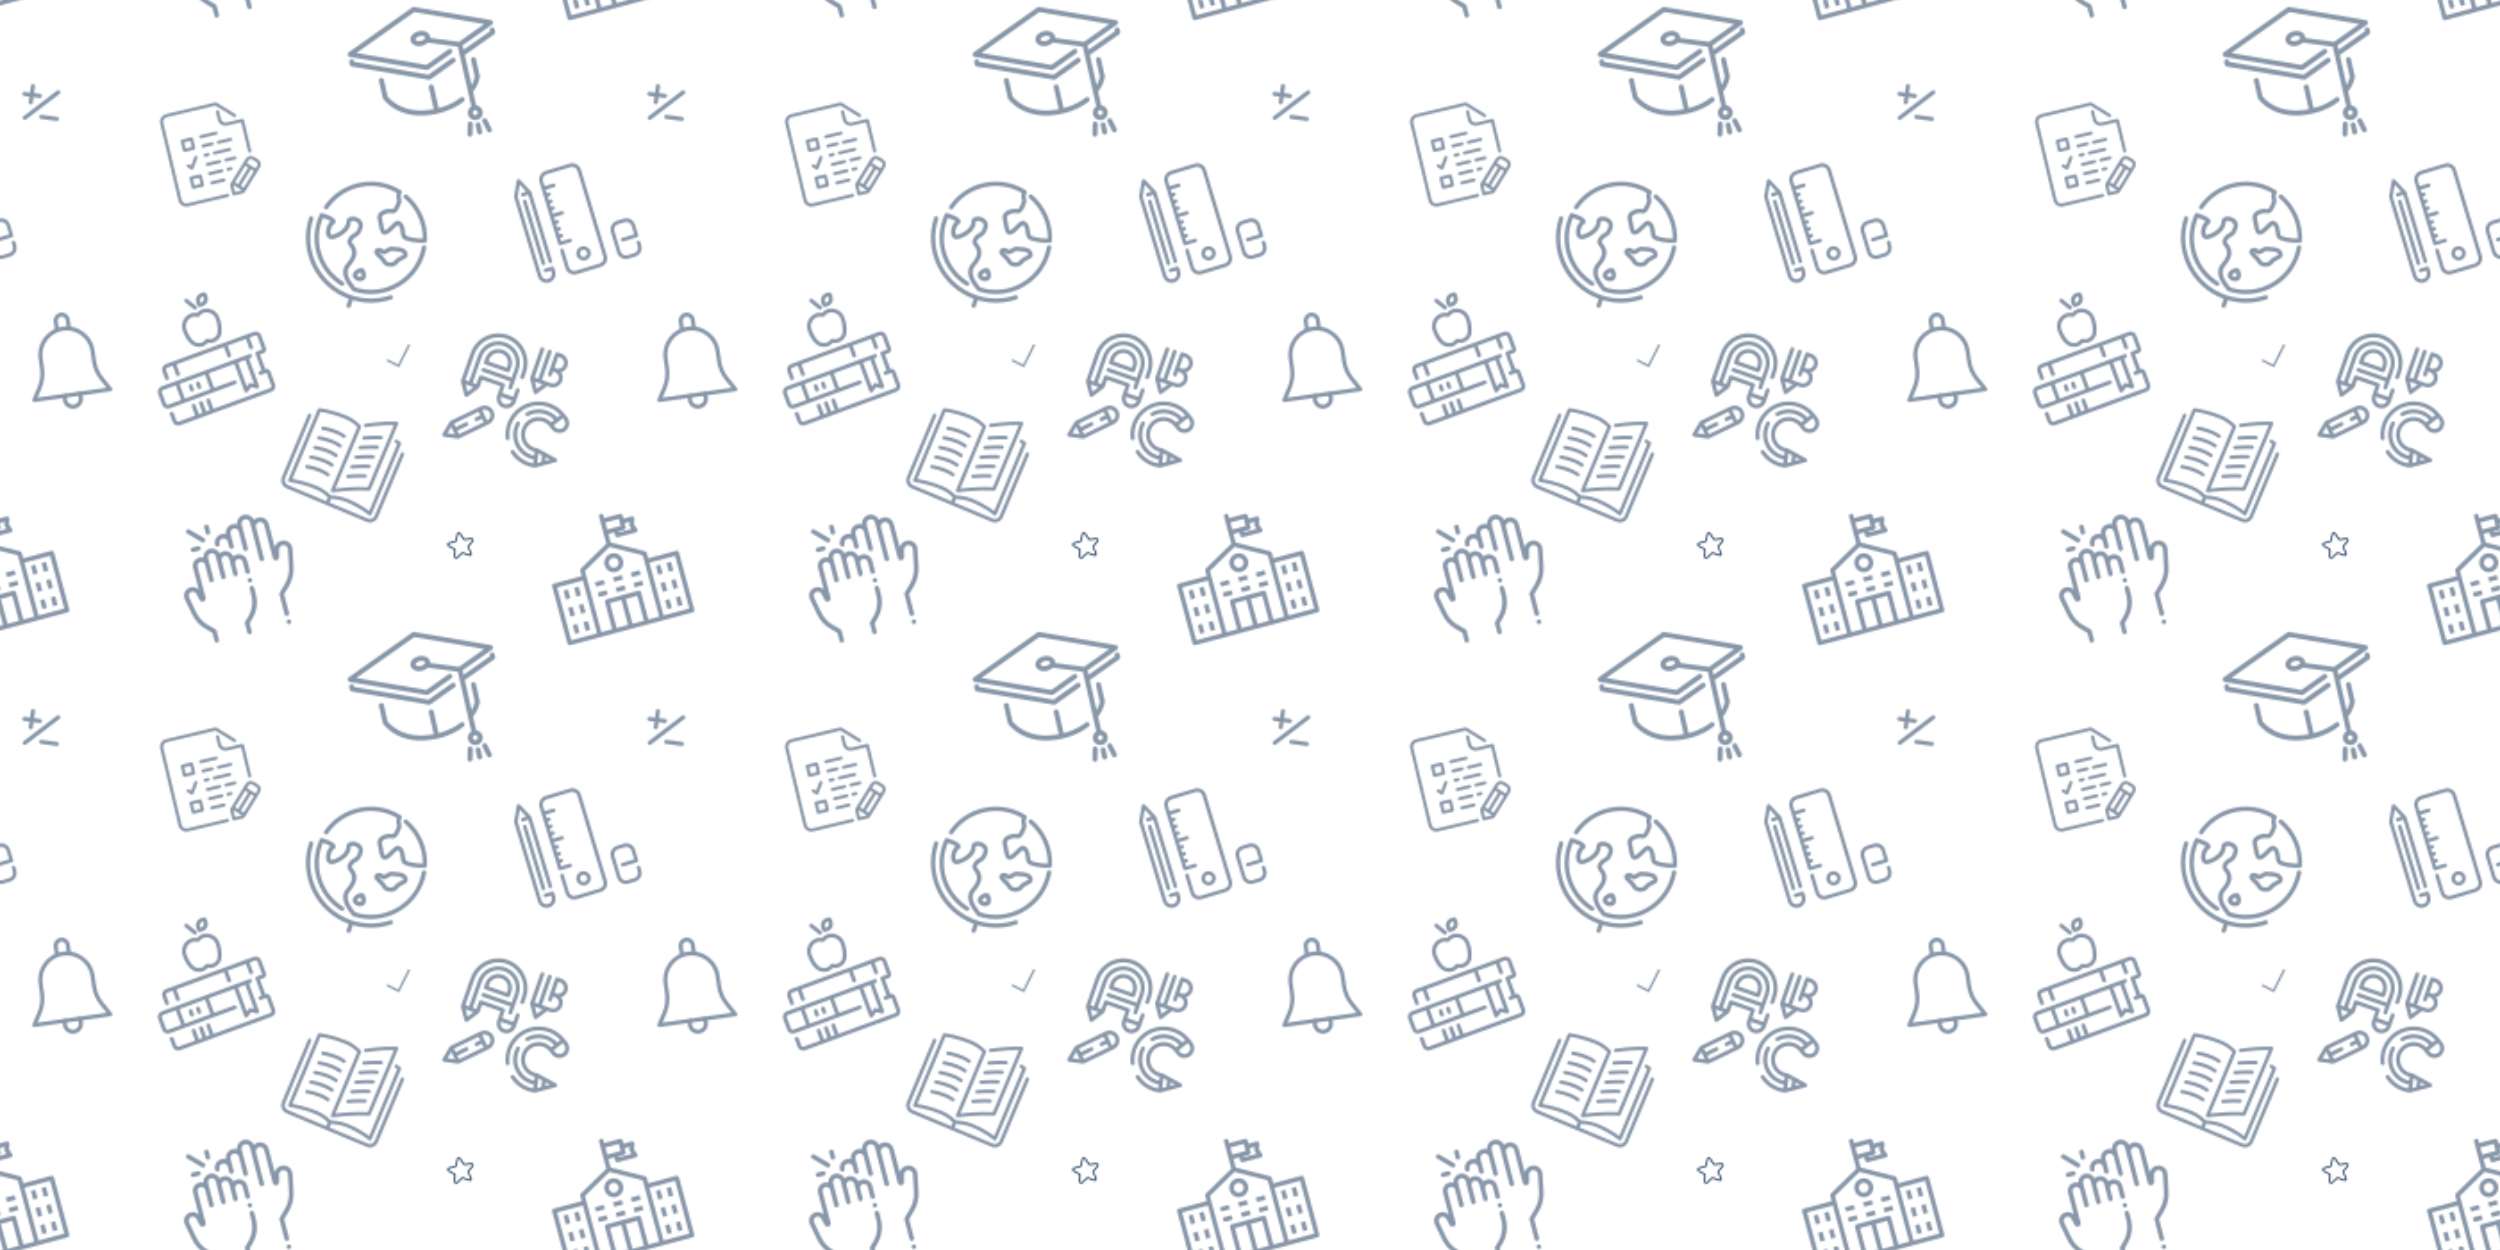 <svg xmlns="http://www.w3.org/2000/svg" xmlns:xlink="http://www.w3.org/1999/xlink" xmlns:fi="http://pattern.flaticon.com/" x="0" y="0" width="1600" height="800" viewBox="0 0 1400 700"><rect x="0px" y="0px" width="100%" height="100%" opacity="1" fill="#ffffff"/><defs><g transform="matrix(0.105 0.044 -0.044 0.105 178.514 217.803)" id="L1_0"><path d="M291.057,242.811c1.51,2.953,4.514,4.659,7.62,4.659c1.297,0,2.628-0.299,3.866-0.93     c0.503-0.256,50.731-25.771,75.503-33.596c4.489-1.425,6.98-6.221,5.555-10.709c-1.417-4.489-6.178-6.989-10.709-5.572     c-26.095,8.252-75.981,33.596-78.097,34.671C290.596,233.467,288.924,238.605,291.057,242.811z" fill="#102e52"/><path d="M298.677,145.071c1.297,0,2.628-0.299,3.866-0.93c0.503-0.256,50.731-25.771,75.503-33.596     c4.489-1.425,6.98-6.221,5.555-10.709c-1.417-4.489-6.178-6.989-10.709-5.572c-26.095,8.252-75.981,33.596-78.097,34.671     c-4.198,2.133-5.871,7.27-3.738,11.477C292.567,143.364,295.571,145.071,298.677,145.071z" fill="#102e52"/><path d="M503.469,128.004c-4.719,0-8.533,3.823-8.533,8.533v332.8c0,14.114-11.486,25.6-25.6,25.6h-204.8v-19.635     c12.442-4.352,44.851-14.498,76.8-14.498c74.334,0,124.809,16.461,125.312,16.631c2.568,0.853,5.436,0.427,7.68-1.178     c2.227-1.604,3.541-4.181,3.541-6.921V93.871c0-4.002-2.773-7.467-6.682-8.329c0,0-6.69-1.493-18.125-3.593     c-4.617-0.853-9.079,2.219-9.933,6.844c-0.853,4.642,2.21,9.088,6.844,9.941c4.361,0.802,8.013,1.51,10.829,2.074v357.188     c-19.337-5.069-62.276-14.259-119.467-14.259c-37.18,0-73.702,12.211-85.001,16.35c-10.044-4.437-40.405-16.35-77.133-16.35     c-58.778,0-107.196,9.694-128,14.618V100.475c17.041-4.19,67.371-15.138,128-15.138c31.113,0,57.796,9.685,68.267,14.063v335.804     c0,3.072,1.655,5.914,4.326,7.424c2.671,1.519,5.965,1.476,8.602-0.111c0.845-0.503,85.393-51.004,160.435-76.015     c3.49-1.169,5.837-4.42,5.837-8.098V8.537c0-2.799-1.374-5.419-3.678-7.014c-2.287-1.596-5.222-1.963-7.859-0.981     C346.856,26.15,277.771,69.141,277.079,69.568c-3.994,2.5-5.214,7.765-2.714,11.759c2.492,3.994,7.757,5.214,11.759,2.714     c0.631-0.401,60.732-37.794,123.477-63.027v331.281c-58.249,20.241-119.066,53.291-145.067,68.087V93.871     c0-3.234-1.826-6.187-4.719-7.637c-1.468-0.725-36.437-17.963-80.614-17.963c-77.107,0-136.388,16.683-138.88,17.399     c-3.661,1.041-6.187,4.395-6.187,8.201v375.467c0,2.671,1.263,5.197,3.388,6.81c1.502,1.135,3.311,1.724,5.146,1.724     c0.785,0,1.57-0.111,2.338-0.333c0.589-0.162,59.597-16.734,134.195-16.734c31.198,0,57.856,9.711,68.267,14.071v20.062h-204.8     c-14.114,0-25.6-11.486-25.6-25.6v-332.8c0-4.71-3.823-8.533-8.533-8.533s-8.533,3.823-8.533,8.533v332.8     c0,23.526,19.14,42.667,42.667,42.667h426.667c23.526,0,42.667-19.14,42.667-42.667v-332.8     C512.002,131.827,508.188,128.004,503.469,128.004z" fill="#102e52"/><path d="M291.057,191.611c1.51,2.953,4.514,4.659,7.62,4.659c1.297,0,2.628-0.299,3.866-0.93     c0.503-0.256,50.731-25.771,75.503-33.596c4.489-1.425,6.98-6.221,5.555-10.709c-1.417-4.489-6.178-6.989-10.709-5.572     c-26.095,8.252-75.981,33.596-78.097,34.671C290.596,182.267,288.924,187.405,291.057,191.611z" fill="#102e52"/><path d="M291.057,294.011c1.51,2.953,4.514,4.659,7.62,4.659c1.297,0,2.628-0.299,3.866-0.93     c0.503-0.256,50.731-25.771,75.503-33.596c4.489-1.425,6.98-6.221,5.555-10.709c-1.417-4.489-6.178-6.989-10.709-5.572     c-26.095,8.252-75.981,33.596-78.097,34.671C290.596,284.667,288.924,289.805,291.057,294.011z" fill="#102e52"/><path d="M206.748,158.366c-52.693-12.365-112.572,3.388-115.089,4.062c-4.548,1.22-7.253,5.896-6.033,10.453     c1.024,3.814,4.471,6.323,8.235,6.323c0.734,0,1.476-0.094,2.219-0.29c0.572-0.162,58.223-15.326,106.778-3.934     c4.565,1.067,9.182-1.775,10.257-6.366C214.189,164.032,211.339,159.441,206.748,158.366z" fill="#102e52"/><path d="M206.748,209.566c-52.693-12.356-112.572,3.388-115.089,4.062c-4.548,1.22-7.253,5.897-6.033,10.453     c1.024,3.814,4.471,6.323,8.235,6.323c0.734,0,1.476-0.094,2.219-0.29c0.572-0.162,58.223-15.326,106.778-3.934     c4.565,1.067,9.182-1.775,10.257-6.366C214.189,215.232,211.339,210.641,206.748,209.566z" fill="#102e52"/><path d="M291.057,345.211c1.51,2.953,4.514,4.659,7.62,4.659c1.297,0,2.628-0.299,3.866-0.93     c0.503-0.256,50.731-25.771,75.503-33.596c4.489-1.425,6.98-6.221,5.555-10.709c-1.417-4.488-6.178-6.989-10.709-5.572     c-26.095,8.252-75.981,33.596-78.097,34.671C290.596,335.867,288.924,341.005,291.057,345.211z" fill="#102e52"/><path d="M206.748,260.766c-52.693-12.356-112.572,3.379-115.089,4.062c-4.548,1.22-7.253,5.897-6.033,10.453     c1.024,3.814,4.471,6.332,8.235,6.332c0.734,0,1.476-0.102,2.219-0.299c0.572-0.162,58.223-15.326,106.778-3.934     c4.565,1.067,9.182-1.775,10.257-6.366C214.189,266.432,211.339,261.841,206.748,260.766z" fill="#102e52"/><path d="M206.748,363.166c-52.693-12.365-112.572,3.388-115.089,4.062c-4.548,1.22-7.253,5.897-6.033,10.453     c1.024,3.814,4.471,6.332,8.235,6.332c0.734,0,1.476-0.102,2.219-0.299c0.572-0.162,58.223-15.326,106.778-3.934     c4.565,1.058,9.182-1.775,10.257-6.366C214.189,368.832,211.339,364.241,206.748,363.166z" fill="#102e52"/><path d="M206.748,311.966c-52.693-12.365-112.572,3.379-115.089,4.062c-4.548,1.22-7.253,5.897-6.033,10.453     c1.024,3.814,4.471,6.332,8.235,6.332c0.734,0,1.476-0.102,2.219-0.299c0.572-0.162,58.223-15.326,106.778-3.934     c4.565,1.067,9.182-1.775,10.257-6.366C214.189,317.632,211.339,313.041,206.748,311.966z" fill="#102e52"/></g><g transform="matrix(0.12 -0.044 0.044 0.12 73.2 178.572)" id="L1_1"><path d="M256.001,221.868c10.761,0,20.13-4.045,25.6-7.049c5.47,3.004,14.839,7.049,25.6,7.049     c15.889,0,33.647-9.028,41.233-20.864c0.751-1.135,18.5-28.262,18.5-73.003c0-32.939-26.795-59.733-59.733-59.733     c-9.651,0-18.449,3.541-25.6,7.305c-7.151-3.763-15.949-7.305-25.6-7.305c-32.939,0-59.733,26.795-59.733,59.733     c0,50.56,15.727,70.204,19.149,73.865C223.13,211.577,238.968,221.868,256.001,221.868z M256.001,85.335     c7.612,0,15.394,3.942,21.325,7.381c2.645,1.536,5.905,1.536,8.55,0c5.931-3.439,13.713-7.381,21.325-7.381     c23.526,0,42.667,19.14,42.667,42.667c0,39.27-15.488,63.317-15.718,63.659c-3.985,6.212-16.026,13.141-26.948,13.141     c-10.999,0-20.446-6.801-20.506-6.844c-1.51-1.126-3.302-1.69-5.094-1.69s-3.584,0.563-5.094,1.69     c-0.094,0.068-9.506,6.844-20.506,6.844c-10.871,0-22.221-7.091-27.383-13.756c-0.171-0.222-0.461-0.546-0.657-0.751     c-0.145-0.154-14.626-16.026-14.626-62.293C213.334,104.475,232.474,85.335,256.001,85.335z" fill="#102e52"/><path d="M274.288,55.596c1.596,2.662,4.42,4.139,7.322,4.139c1.493,0,3.012-0.393,4.386-1.22     c4.036-2.423,5.35-7.663,2.918-11.708l-25.6-42.667c-2.424-4.036-7.663-5.35-11.708-2.918c-4.036,2.423-5.35,7.663-2.918,11.708     L274.288,55.596z" fill="#102e52"/><path d="M300.929,54.367c0.597,0.196,6.042,1.946,13.244,1.946h0.009c10.206,0,19.081-3.482,25.643-10.052     c15.616-15.616,8.414-37.956,8.098-38.904c-0.853-2.543-2.85-4.54-5.393-5.393c-0.606-0.196-6.05-1.946-13.261-1.946     c-10.206,0-19.072,3.473-25.643,10.044c-15.616,15.625-8.405,37.956-8.098,38.904C296.38,51.517,298.377,53.514,300.929,54.367z      M315.691,22.128c3.345-3.345,7.91-5.043,13.577-5.043c1.203,0,2.338,0.077,3.345,0.196c0.521,4.599,0.282,11.776-4.855,16.913     c-3.345,3.345-7.919,5.052-13.577,5.052c-1.203,0-2.338-0.085-3.345-0.196C310.315,34.442,310.554,27.265,315.691,22.128z" fill="#102e52"/><path d="M486.401,238.935h-409.6c-14.114,0-25.6,11.486-25.6,25.6v34.133c0,4.71,3.823,8.533,8.533,8.533     s8.533-3.823,8.533-8.533v-34.133c0-4.702,3.831-8.533,8.533-8.533h25.6v42.667c0,4.71,3.823,8.533,8.533,8.533     s8.533-3.823,8.533-8.533v-42.667h221.867v42.667c0,4.71,3.823,8.533,8.533,8.533s8.533-3.823,8.533-8.533v-42.667h85.333v42.667     c0,4.71,3.823,8.533,8.533,8.533c4.71,0,8.533-3.823,8.533-8.533v-42.667h25.6c4.702,0,8.533,3.831,8.533,8.533v59.733h-25.6     c-4.71,0-8.533,3.823-8.533,8.533v76.8h-8.533c-4.71,0-8.533,3.823-8.533,8.533c0,4.71,3.823,8.533,8.533,8.533h25.6v59.733     c0,4.702-3.831,8.533-8.533,8.533H204.801v-42.667c0-4.71-3.823-8.533-8.533-8.533s-8.533,3.823-8.533,8.533v42.667h-17.067     v-42.667c0-4.71-3.823-8.533-8.533-8.533c-4.71,0-8.533,3.823-8.533,8.533v42.667h-17.067v-42.667     c0-4.71-3.823-8.533-8.533-8.533s-8.533,3.823-8.533,8.533v42.667h-76.8c-4.702,0-8.533-3.831-8.533-8.533v-34.133     c0-4.71-3.823-8.533-8.533-8.533c-4.71,0-8.533,3.823-8.533,8.533v34.133c0,14.114,11.486,25.6,25.6,25.6h426.667     c14.114,0,25.6-11.486,25.6-25.6v-59.733c0-11.085-8.789-17.067-17.067-17.067v-68.267h17.067     c8.277,0,17.067-5.982,17.067-17.067v-59.733C512.001,250.421,500.515,238.935,486.401,238.935z" fill="#102e52"/><path d="M332.801,426.668c4.71,0,8.533-3.823,8.533-8.533c0-4.71-3.823-8.533-8.533-8.533h-93.867v-68.267h119.467v128     c0,3.149,1.732,6.042,4.506,7.526c2.765,1.476,6.144,1.314,8.764-0.427l20.864-13.909l20.864,13.909     c1.434,0.956,3.081,1.434,4.736,1.434c1.382,0,2.765-0.333,4.028-1.007c2.773-1.485,4.506-4.378,4.506-7.526v-128h8.533     c4.71,0,8.533-3.823,8.533-8.533s-3.823-8.533-8.533-8.533h-409.6c-14.353,0-25.6,11.247-25.6,25.6v51.2     c0,14.114,11.486,25.6,25.6,25.6H332.801z M375.467,341.335h34.133v112.051l-12.331-8.218c-2.867-1.911-6.605-1.911-9.472,0     l-12.331,8.218V341.335z M102.401,341.335h119.467v68.267H102.401V341.335z M17.067,401.068v-51.2     c0-4.864,3.669-8.533,8.533-8.533h59.733v68.267H25.601C20.814,409.602,17.067,405.855,17.067,401.068z" fill="#102e52"/><path d="M179.201,358.401c-4.71,0-8.533,3.823-8.533,8.533v17.067c0,4.71,3.823,8.533,8.533,8.533s8.533-3.823,8.533-8.533     v-17.067C187.734,362.224,183.911,358.401,179.201,358.401z" fill="#102e52"/><path d="M145.067,358.401c-4.71,0-8.533,3.823-8.533,8.533v17.067c0,4.71,3.823,8.533,8.533,8.533     c4.71,0,8.533-3.823,8.533-8.533v-17.067C153.601,362.224,149.778,358.401,145.067,358.401z" fill="#102e52"/></g><g transform="matrix(0.135 0.044 -0.044 0.135 180.561 91.238)" id="L1_2"><path d="M65.826,170.317c4.523,1.323,9.259-1.28,10.573-5.811c25.276-86.81,106.146-147.439,196.668-147.439     c14.49,0,28.894,1.51,42.923,4.506c-0.307,12.279,4.992,20.702,8.405,26.112c0.947,1.502,2.236,3.55,2.389,3.831     c0,30.601-6.255,35.584-6.187,35.601c-13.833,0-36.531,12.356-45.065,28.288c-5.239,9.771-4.813,20.113,1.186,29.124     c4.113,6.17,7.654,13.03,11.085,19.669c7.253,14.046,15.3,29.628,27.938,29.628c2.671,0,5.555-0.7,8.678-2.261     c9.95-4.975,17.084-19.123,23.979-32.794c3.038-6.025,7.501-14.865,10.146-17.673c8.661,1.178,12.894,9.011,18.62,21.419     c4.215,9.131,8.576,18.56,17.143,22.844c14.421,7.211,61.841-0.341,88.047-11.469c3.917-1.664,6.007-5.965,4.898-10.078     c-17.911-66.219-66.56-121.301-130.15-147.337c-4.36-1.792-9.353,0.299-11.136,4.659s0.307,9.344,4.668,11.127     c56.329,23.074,99.96,70.818,118.008,128.649c-26.556,9.361-60.638,12.177-66.705,9.182c-3.208-1.604-6.434-8.576-9.276-14.729     c-5.948-12.885-14.097-30.532-34.901-31.454c-10.752-0.649-16.811,11.725-24.602,27.179     c-4.574,9.062-11.477,22.758-16.981,25.464c-3.166-0.742-9.455-12.919-13.21-20.19c-3.473-6.724-7.407-14.345-12.049-21.299     c-2.517-3.772-2.62-7.356-0.341-11.605c5.862-10.94,23.45-19.277,30.02-19.277c15.428,0,23.253-17.715,23.253-52.668     c0-4.966-2.551-9.011-5.009-12.928c-3.618-5.726-7.347-11.656-5.137-21.777c0.981-4.497-1.783-8.969-6.246-10.095     C309.786,2.261,291.482,0,273.067,0C175.002,0,87.39,65.69,60.015,159.744C58.692,164.267,61.303,169.003,65.826,170.317z" fill="#102e52"/><path d="M375.433,226.304c-2.466,0.7-5.837,1.673-6.733,1.741c-11.793,0-19.268,9.131-24.721,15.795     c-2.082,2.543-5.845,7.108-8.243,7.177c-3.857-1.929-7.91-2.901-12.049-2.901c-10.061,0-18.773,5.982-20.719,14.242     c-1.374,5.803,0.649,13.747,10.419,18.637c13.858,6.929,28.186,14.089,34.56,20.463c4.386,4.386,11.972,6.903,20.821,6.903     c13.44,0,31.309-6.528,37.444-24.943c2.423-7.253,8.218-12.8,13.824-18.159c6.502-6.238,12.655-12.117,12.74-20.557     c0.06-4.984-2.15-9.745-6.554-14.157c-5.999-5.99-14.165-9.037-24.286-9.037C392.226,221.508,382.515,224.282,375.433,226.304z      M415.71,244.471c-0.401,1.681-4.651,5.751-7.475,8.456c-6.443,6.161-14.456,13.833-18.21,25.097     c-4.215,12.629-18.449,13.269-21.257,13.269c-4.975,0-8.098-1.314-8.747-1.894c-8.346-8.346-23.236-15.795-39.006-23.671     c-0.034-0.017-0.06-0.026-0.094-0.043c1.604-0.657,4.574-0.7,7.185,0.597c2.756,1.382,5.589,2.082,8.405,2.082     c9.446,0,15.411-7.287,20.668-13.713c3.849-4.685,7.817-9.54,11.52-9.54c3.029,0,6.554-1.007,11.418-2.398     c6.46-1.843,14.498-4.139,21.82-4.139c5.504,0,9.498,1.323,12.211,4.036C415.334,243.806,415.659,244.471,415.71,244.471z" fill="#102e52"/><path d="M492.817,191.164c-0.649-4.676-5.018-7.927-9.617-7.287c-4.668,0.649-7.936,4.958-7.287,9.626     c1.297,9.378,1.954,18.927,1.954,28.365c0,112.111-90.539,203.46-202.342,204.783c-30.345-19.379-58.786-43.119-46.114-72.678     c22.75-53.103,1.579-72.892-7.467-81.357l-1.698-1.613c-2.586-2.577-5.504-4.335-8.073-5.879     c-6.246-3.746-7.927-4.753-4.574-14.814c2.219-6.682,5.171-9.796,8.576-13.406c7.893-8.346,13.926-16.648,13.926-40.781     c0-14.046-7.125-25.25-19.55-30.737c-14.089-6.229-32.905-4.028-42.854,5.001c-6.212,5.649-8.303,13.338-5.726,21.077     c6.084,18.219-7.817,44.553-33.792,64.034c-6.878,5.154-8.926,2.79-10.155,1.382c-7.62-8.781-7.031-33.758-0.777-40.004     c4.19-4.19,5.436-9.54,3.328-14.31c-6.912-15.676-51.004-14.464-59.75-14.054c-4.156,0.196-7.569,3.354-8.081,7.484     c-1.084,8.823-1.544,16.563-1.544,25.873c0,102.315,69.282,190.882,168.474,215.39c4.557,1.135,9.199-1.664,10.325-6.238     c1.135-4.574-1.664-9.199-6.238-10.325C132.207,398.071,68.267,316.305,68.267,221.867c0-5.922,0.205-11.153,0.657-16.486     c14.438-0.017,26.701,1.655,32.956,3.567c-9.788,15.283-8.713,45.329,3.251,59.119c8.576,9.882,21.018,10.291,33.289,1.084     c32.785-24.585,48.384-57.208,39.74-83.081c-0.273-0.845-0.546-1.638,1.024-3.063c4.489-4.079,15.915-5.803,24.465-2.014     c6.315,2.79,9.387,7.74,9.387,15.13c0,19.26-3.883,23.373-9.259,29.056c-3.985,4.224-8.951,9.472-12.373,19.738     c-7.671,23.049,4.634,30.438,11.989,34.85c1.903,1.135,3.695,2.21,4.787,3.302c0.623,0.623,1.331,1.289,2.108,2.014     c7.509,7.014,21.47,20.079,3.439,62.157c-20.446,47.71,32.273,80.973,54.784,95.181c1.365,0.853,2.944,1.314,4.557,1.314     c122.334,0,221.867-99.533,221.867-221.867C494.933,211.644,494.225,201.318,492.817,191.164z" fill="#102e52"/><path d="M415.667,413.602c-41.438,30.874-90.752,47.198-142.601,47.198c-131.746,0-238.933-107.179-238.933-238.933     c0-4.71-3.823-8.533-8.533-8.533s-8.533,3.823-8.533,8.533c0,138.3,110.251,251.255,247.467,255.787v25.813     c0,4.71,3.823,8.533,8.533,8.533s8.533-3.823,8.533-8.533v-25.941c52.403-1.698,102.144-18.85,144.265-50.236     c3.78-2.816,4.557-8.158,1.741-11.947C424.789,411.571,419.456,410.786,415.667,413.602z" fill="#102e52"/><path d="M279.595,345.745c-10.65,0-23.142,12.254-27.699,23.253c-3.558,8.593-2.5,16.606,2.91,22.016     c5.094,5.094,12.655,8.021,20.745,8.021s15.65-2.927,20.753-8.021c5.666-5.666,7.049-13.995,3.891-23.441     c-2.125-6.383-6.34-13.133-11.255-18.057C286.498,347.085,283.179,345.745,279.595,345.745z M284.237,378.94     c-3.789,3.789-13.636,3.686-17.323,0.094c-0.119-0.367-0.111-2.5,2.15-6.238c2.944-4.855,7.1-8.286,9.353-9.506     c2.423,2.876,4.523,6.477,5.589,9.677C284.954,375.791,285.039,378.146,284.237,378.94z" fill="#102e52"/></g><g transform="matrix(0.101 -0.024 0.024 0.101 86.99 65.325)" id="L1_3"><path d="M375.451,315.733c0-4.71-3.823-8.533-8.533-8.533h-51.2c-4.71,0-8.533,3.823-8.533,8.533s3.823,8.533,8.533,8.533h51.2     C371.628,324.267,375.451,320.444,375.451,315.733z" fill="#102e52"/><path d="M341.317,93.867V51.2c0-4.71-3.823-8.533-8.533-8.533s-8.533,3.823-8.533,8.533v42.667     c0,23.526,19.14,42.667,42.667,42.667h76.8v162.133c0,4.71,3.823,8.533,8.533,8.533s8.533-3.823,8.533-8.533V128     c0-4.71-3.823-8.533-8.533-8.533h-85.333C352.803,119.467,341.317,107.981,341.317,93.867z" fill="#102e52"/><path d="M366.917,204.8h-68.267c-4.71,0-8.533,3.823-8.533,8.533c0,4.71,3.823,8.533,8.533,8.533h68.267     c4.71,0,8.533-3.823,8.533-8.533C375.451,208.623,371.628,204.8,366.917,204.8z" fill="#102e52"/><path d="M273.051,213.333c0-4.71-3.823-8.533-8.533-8.533h-51.2c-4.71,0-8.533,3.823-8.533,8.533c0,4.71,3.823,8.533,8.533,8.533     h51.2C269.228,221.867,273.051,218.044,273.051,213.333z" fill="#102e52"/><path d="M213.317,256c-4.71,0-8.533,3.823-8.533,8.533c0,4.71,3.823,8.533,8.533,8.533h17.067c4.71,0,8.533-3.823,8.533-8.533     c0-4.71-3.823-8.533-8.533-8.533H213.317z" fill="#102e52"/><path d="M213.317,170.667h85.333c4.71,0,8.533-3.823,8.533-8.533c0-4.71-3.823-8.533-8.533-8.533h-85.333     c-4.71,0-8.533,3.823-8.533,8.533C204.784,166.844,208.607,170.667,213.317,170.667z" fill="#102e52"/><path d="M264.517,273.067h85.333c4.71,0,8.533-3.823,8.533-8.533c0-4.71-3.823-8.533-8.533-8.533h-85.333     c-4.71,0-8.533,3.823-8.533,8.533C255.984,269.244,259.807,273.067,264.517,273.067z" fill="#102e52"/><path d="M315.717,358.4c-4.71,0-8.533,3.823-8.533,8.533s3.823,8.533,8.533,8.533h17.067c4.71,0,8.533-3.823,8.533-8.533     s-3.823-8.533-8.533-8.533H315.717z" fill="#102e52"/><path d="M281.584,307.2h-68.267c-4.71,0-8.533,3.823-8.533,8.533s3.823,8.533,8.533,8.533h68.267c4.71,0,8.533-3.823,8.533-8.533     S286.294,307.2,281.584,307.2z" fill="#102e52"/><path d="M281.584,358.4h-68.267c-4.71,0-8.533,3.823-8.533,8.533s3.823,8.533,8.533,8.533h68.267c4.71,0,8.533-3.823,8.533-8.533     S286.294,358.4,281.584,358.4z" fill="#102e52"/><path d="M484.754,351.497l-17.067-17.067c-13.116-13.116-33.101-13.09-46.199,0L309.684,446.234     c-1.596,1.596-2.5,3.772-2.5,6.033v51.2c0,4.71,3.823,8.533,8.533,8.533h51.2c2.261,0,4.437-0.904,6.033-2.5l111.804-111.804     C498.348,384.102,498.348,365.099,484.754,351.497z M410.454,369.596l13.534,13.534l-74.138,74.138l-13.534-13.534     L410.454,369.596z M324.251,494.933v-39.134l39.134,39.134H324.251z M375.451,482.867l-13.534-13.534l74.138-74.138     l13.534,13.534L375.451,482.867z M472.688,385.63l-11.034,11.034l-39.134-39.134l11.034-11.034     c6.741-6.733,15.292-6.767,22.067,0l17.067,17.067C479.591,370.475,479.591,378.726,472.688,385.63z" fill="#102e52"/><path d="M281.584,494.933H59.717c-14.114,0-25.6-11.486-25.6-25.6V42.667c0-14.114,11.486-25.6,25.6-25.6h269.534L412.084,99.9     c3.336,3.337,8.73,3.337,12.066,0c3.337-3.336,3.337-8.73,0-12.066L338.817,2.5c-1.596-1.604-3.772-2.5-6.033-2.5H59.717     C36.191,0,17.051,19.14,17.051,42.667v426.667c0,23.526,19.14,42.667,42.667,42.667h221.867c4.71,0,8.533-3.823,8.533-8.533     S286.294,494.933,281.584,494.933z" fill="#102e52"/><path d="M281.584,409.6h-68.267c-4.71,0-8.533,3.823-8.533,8.533s3.823,8.533,8.533,8.533h68.267c4.71,0,8.533-3.823,8.533-8.533     S286.294,409.6,281.584,409.6z" fill="#102e52"/><path d="M170.651,162.133c0-4.71-3.823-8.533-8.533-8.533h-51.2c-4.71,0-8.533,3.823-8.533,8.533v51.2     c0,4.71,3.823,8.533,8.533,8.533h51.2c4.71,0,8.533-3.823,8.533-8.533V162.133z M153.584,204.8h-34.133v-34.133h34.133V204.8z" fill="#102e52"/><path d="M110.917,426.667h51.2c4.71,0,8.533-3.823,8.533-8.533v-51.2c0-4.71-3.823-8.533-8.533-8.533h-51.2     c-4.71,0-8.533,3.823-8.533,8.533v51.2C102.384,422.844,106.207,426.667,110.917,426.667z M119.451,375.467h34.133V409.6h-34.133     V375.467z" fill="#102e52"/><path d="M121.951,321.766c1.604,1.604,3.78,2.5,6.033,2.5c0.282,0,0.555-0.008,0.845-0.043c2.543-0.247,4.838-1.63,6.255-3.755     l34.133-51.2c2.611-3.925,1.553-9.225-2.364-11.836c-3.934-2.62-9.216-1.553-11.836,2.364l-28.356,42.539l-9.711-9.702     c-3.336-3.337-8.73-3.337-12.066,0s-3.337,8.73,0,12.066L121.951,321.766z" fill="#102e52"/></g><g transform="matrix(0.124 -0.032 0.032 0.124 94.081 299.28)" id="L1_5"><path d="M423.484,494.93c-1.86-1.86-4.431-2.93-7.07-2.93c-2.63,0-5.21,1.07-7.07,2.93c-1.859,1.86-2.93,4.44-2.93,7.07    s1.07,5.21,2.93,7.07c1.86,1.86,4.44,2.93,7.07,2.93s5.21-1.07,7.07-2.93c1.87-1.86,2.93-4.44,2.93-7.07    S425.354,496.79,423.484,494.93z" fill="#102e52"/><path d="M505.019,167.853c-6.035-8.807-15.149-14.677-25.663-16.531c-17.021-3.001-33.662,5.531-41.546,20.144V65.948    c0-21.38-17.395-38.773-38.774-38.773c-6.993,0-13.552,1.87-19.223,5.122C376.72,13.991,360.763,0,341.59,0    c-19.173,0-35.129,13.991-38.222,32.297c-5.671-3.252-12.23-5.122-19.223-5.122c-20.099,0-36.672,15.374-38.585,34.979    c-5.587-3.124-12.017-4.913-18.86-4.913c-21.38,0-38.773,17.394-38.773,38.773c0,5.523,4.478,10,10,10c5.522,0,10-4.477,10-10    c0-10.352,8.422-18.773,18.773-18.773c9.694,0,17.695,7.387,18.672,16.828v26.66c0,5.523,4.478,10,10,10c5.522,0,10-4.477,10-10    v-54.78c0-10.352,8.422-18.773,18.773-18.773c9.694,0,17.695,7.387,18.672,16.828v77.799c0,0.459,0.102,3.783,0.102,3.783    c0,5.523,4.478,10,10,10c5.522,0,10-4.477,10-10V65.948c0-0.895-0.042-1.781-0.102-2.661V38.773    c0-10.352,8.422-18.773,18.773-18.773s18.773,8.422,18.773,18.773v24.514c-0.06,0.88-0.102,1.766-0.102,2.661v140.633    c0,5.523,4.478,10,10,10c5.522,0,10-4.477,10-10l0.102-142.579c0.977-9.441,8.978-16.828,18.673-16.828    c10.352,0,18.773,8.422,18.773,18.773V213.87c0,7.314,5.271,13.26,12.532,14.137c7.255,0.881,13.795-3.642,15.538-10.747    l7.783-31.752c2.427-9.895,12.177-16.263,22.22-14.491c5.178,0.913,9.666,3.804,12.639,8.141    c2.972,4.337,4.049,9.567,3.031,14.726l-15.066,76.403c-5.057,25.646-17.514,48.957-36.022,67.414l-31.107,31.019    c-1.882,1.876-2.939,4.424-2.939,7.081V465c0,5.523,4.478,10,10,10c5.522,0,10-4.477,10-10v-85.048l28.169-28.088    c21.335-21.275,35.693-48.146,41.523-77.707l15.066-76.403C513.241,187.279,511.054,176.66,505.019,167.853z" fill="#102e52"/><path d="M296.592,309c-5.522,0-10,4.477-10,10v29.328c0,32.889-12.826,63.792-36.116,87.016l-18.949,18.895    c-1.882,1.876-2.939,4.424-2.939,7.081V502c0,5.523,4.478,10,10,10c5.522,0,10-4.477,10-10v-36.529l16.01-15.964    c27.081-27.003,41.995-62.936,41.995-101.178V319C306.592,313.477,302.115,309,296.592,309z" fill="#102e52"/><path d="M303.663,276.43c-1.86-1.86-4.44-2.93-7.07-2.93s-5.21,1.07-7.069,2.93c-1.86,1.86-2.931,4.44-2.931,7.07    s1.07,5.21,2.931,7.07c1.859,1.86,4.439,2.93,7.069,2.93s5.21-1.07,7.07-2.93c1.86-1.86,2.93-4.44,2.93-7.07    S305.524,278.29,303.663,276.43z" fill="#102e52"/><path d="M269.473,160.504c-6.247,0-12.134,1.558-17.304,4.295c-2.224-18.357-17.89-32.631-36.838-32.631    c-6.403,0-12.432,1.63-17.695,4.497c-3.288-17.126-18.375-30.109-36.446-30.109c-18.071,0-33.159,12.983-36.446,30.109    c-5.263-2.867-11.293-4.497-17.696-4.497c-20.467,0-37.118,16.651-37.118,37.119v97.303c-7.913-12.833-23.13-20.146-38.682-17.406    c-10.063,1.774-18.786,7.394-24.563,15.823c-5.777,8.429-7.869,18.592-5.893,28.617l14.2,72.009    c5.517,27.974,19.104,53.401,39.294,73.534l26.379,26.304V502c0,5.523,4.478,10,10,10c5.522,0,10-4.477,10-10v-40.68    c0-2.657-1.058-5.205-2.939-7.081l-29.317-29.235c-17.364-17.315-29.05-39.183-33.794-63.241l-14.2-72.009    c-0.928-4.709,0.055-9.483,2.768-13.442c2.714-3.959,6.812-6.599,11.538-7.432c9.16-1.616,18.068,4.195,20.283,13.228    l7.336,29.926c1.711,6.982,8.123,11.429,15.271,10.563c7.138-0.862,12.318-6.706,12.318-13.895V169.286    c0-9.439,7.68-17.119,17.119-17.119c8.832,0,16.122,6.725,17.022,15.324v73.285c0,5.523,4.478,10,10,10    c0.016,0,0.032-0.002,0.048-0.002s0.032,0.002,0.048,0.002c5.522,0,10-4.477,10-10v-71.491c0-0.85-0.039-1.691-0.096-2.527    v-23.085c0-9.439,7.68-17.119,17.119-17.119c9.439,0,17.119,7.679,17.119,17.119v23.085c-0.057,0.836-0.096,1.677-0.096,2.527    v71.491c0,5.523,4.478,10,10,10c0.016,0,0.032-0.002,0.048-0.002s0.032,0.002,0.048,0.002c5.522,0,10-4.477,10-10v-73.285    c0.9-8.599,8.189-15.324,17.022-15.324c9.439,0,17.119,7.679,17.119,17.119l-0.095,71.491c0,5.523,4.478,10,10,10    c0.016,0,0.032-0.002,0.048-0.002c0.016,0,0.032,0.002,0.048,0.002c5.522,0,10-4.477,10-10v-44.949    c0.9-8.599,8.19-15.324,17.023-15.324c9.439,0,17.119,7.679,17.119,17.119v46.711c0,5.523,4.478,10,10,10c5.522,0,10-4.477,10-10    v-46.711C306.592,177.156,289.941,160.504,269.473,160.504z" fill="#102e52"/><path d="M148.876,55.683L96.148,2.955c-3.905-3.905-10.235-3.905-14.143,0c-3.905,3.905-3.905,10.237,0,14.142l52.729,52.728    c1.953,1.953,4.512,2.929,7.071,2.929s5.118-0.977,7.071-2.929C152.781,65.92,152.781,59.588,148.876,55.683z" fill="#102e52"/><path d="M113.503,82.481H89.101c-5.522,0-10,4.477-10,10s4.478,10,10,10h24.402c5.522,0,10-4.477,10-10    S119.025,82.481,113.503,82.481z" fill="#102e52"/><path d="M171.074,0c-5.522,0-10,4.477-10,10v25.218c0,5.523,4.477,10,10,10c5.522,0,10-4.477,10-10V10    C181.074,4.477,176.596,0,171.074,0z" fill="#102e52"/></g><g transform="matrix(0.113 -0.034 0.034 0.113 285.291 101.779)" id="L1_7"><path d="M298.662,0H179.196c-23.526,0-42.667,19.14-42.667,42.667v307.2c0,4.71,3.814,8.533,8.533,8.533h51.2     c4.719,0,8.533-3.823,8.533-8.533s-3.814-8.533-8.533-8.533h-42.667v-17.067h8.533c4.719,0,8.533-3.823,8.533-8.533     s-3.814-8.533-8.533-8.533h-8.533v-17.067h8.533c4.719,0,8.533-3.823,8.533-8.533s-3.814-8.533-8.533-8.533h-8.533V256h8.533     c4.719,0,8.533-3.823,8.533-8.533s-3.814-8.533-8.533-8.533h-8.533v-17.067h42.667c4.719,0,8.533-3.823,8.533-8.533     c0-4.71-3.814-8.533-8.533-8.533h-42.667v-17.067h8.533c4.719,0,8.533-3.823,8.533-8.533s-3.814-8.533-8.533-8.533h-8.533V153.6     h8.533c4.719,0,8.533-3.823,8.533-8.533c0-4.71-3.814-8.533-8.533-8.533h-8.533v-17.067h8.533c4.719,0,8.533-3.823,8.533-8.533     s-3.814-8.533-8.533-8.533h-8.533V85.333h42.667c4.719,0,8.533-3.823,8.533-8.533s-3.814-8.533-8.533-8.533h-42.667v-25.6     c0-14.114,11.486-25.6,25.6-25.6h119.467c14.114,0,25.6,11.486,25.6,25.6v426.667c0,14.114-11.486,25.6-25.6,25.6H179.196     c-14.114,0-25.6-11.486-25.6-25.6V384c0-4.71-3.814-8.533-8.533-8.533c-4.719,0-8.533,3.823-8.533,8.533v85.333     c0,23.526,19.14,42.667,42.667,42.667h119.467c23.526,0,42.667-19.14,42.667-42.667V42.667C341.329,19.14,322.189,0,298.662,0z" fill="#102e52"/><path d="M34.138,110.925v307.2c0,4.71,3.814,8.533,8.533,8.533s8.533-3.823,8.533-8.533v-307.2c0-4.71-3.814-8.533-8.533-8.533     S34.138,106.214,34.138,110.925z" fill="#102e52"/><path d="M50.3,4.71c-2.893-5.786-12.365-5.786-15.266,0L0.9,72.977c-0.589,1.178-0.896,2.492-0.896,3.814v392.533     c0,23.526,19.14,42.667,42.667,42.667c23.526,0,42.667-19.14,42.667-42.667v-17.067c0-4.71-3.814-8.533-8.533-8.533H42.671     c-4.719,0-8.533,3.823-8.533,8.533c0,4.71,3.814,8.533,8.533,8.533h25.6v8.533c0,14.114-11.486,25.6-25.6,25.6     s-25.6-11.486-25.6-25.6V78.805l25.6-51.2l20.326,40.653H42.671c-4.719,0-8.533,3.823-8.533,8.533     c0,4.71,3.814,8.533,8.533,8.533h25.6v332.8c0,4.71,3.814,8.533,8.533,8.533s8.533-3.823,8.533-8.533V76.809v-0.154     c-0.026-1.382-0.375-2.688-0.973-3.831L50.3,4.71z" fill="#102e52"/><path d="M273.062,426.667c0-18.825-15.309-34.133-34.133-34.133s-34.133,15.309-34.133,34.133s15.309,34.133,34.133,34.133     S273.062,445.491,273.062,426.667z M221.862,426.667c0-9.412,7.654-17.067,17.067-17.067c9.404,0,17.067,7.654,17.067,17.067     s-7.663,17.067-17.067,17.067C229.517,443.733,221.862,436.079,221.862,426.667z" fill="#102e52"/><path d="M435.196,409.6c-4.719,0-8.533,3.823-8.533,8.533s3.814,8.533,8.533,8.533h68.267c4.719,0,8.533-3.823,8.533-8.533v-51.2     c0-23.526-19.14-42.667-42.667-42.667h-34.133c-23.526,0-42.667,19.14-42.667,42.667v102.4c0,23.526,19.14,42.667,42.667,42.667     h34.133c23.526,0,42.667-19.14,42.667-42.667v-17.067c0-4.71-3.814-8.533-8.533-8.533c-4.719,0-8.533,3.823-8.533,8.533v17.067     c0,14.114-11.486,25.6-25.6,25.6h-34.133c-14.114,0-25.6-11.486-25.6-25.6v-102.4c0-14.114,11.486-25.6,25.6-25.6h34.133     c14.114,0,25.6,11.486,25.6,25.6V409.6H435.196z" fill="#102e52"/></g><g transform="matrix(0.129 0.045 -0.045 0.129 268.976 182.241)" id="L1_8"><path d="m479.816 418.746c-.703-3.195-3.289-5.637-6.52-6.168l-51.008-8.398-33.773-5.602h-.211c-.922-.145-1.867-.117-2.781.074-.082 0-.16 0-.242 0-24.758 5.504-50.125-6.32-61.828-28.82-11.707-22.5-6.832-50.059 11.887-67.172 18.719-17.117 46.602-19.516 67.965-5.848l13.496 8.574c18.625 11.887 43.355 6.422 55.242-12.199 11.883-18.625 6.422-43.355-12.199-55.238l-13.488-8.609c-46.375-29.602-106.016-28.348-151.105 3.176-45.086 31.523-66.742 87.105-54.863 140.824 2.355 10.449 5.93 20.582 10.648 30.199 1.34 2.754 4.137 4.5 7.199 4.496 1.211.004 2.406-.27 3.496-.801 3.977-1.93 5.629-6.723 3.695-10.695-22.996-46.934-12.914-103.355 24.91-139.426 37.824-36.066 94.66-43.457 140.449-18.262l-8.605 13.488c-42.23-22.688-94.508-13.445-126.402 22.344-2.941 3.297-2.656 8.352.641 11.297 3.297 2.941 8.352 2.656 11.297-.641 26.688-29.941 70.281-37.973 105.887-19.512l-8.656 13.598c-27.477-13.559-60.523-8.242-82.363 13.25-21.84 21.492-27.684 54.449-14.566 82.141s42.324 44.047 72.785 40.762l3.457 15.664c-27.625 3.551-55.297-6.207-74.582-26.301-19.285-20.09-27.902-48.137-23.227-75.594.738-4.359-2.195-8.492-6.555-9.227-4.359-.738-8.492 2.195-9.227 6.555-5.844 32.746 4.457 66.301 27.668 90.129 23.211 23.828 56.48 35.008 89.371 30.031l3.445 15.625c-31.965 4.898-64.555-3.344-90.352-22.852-3.535-2.648-8.547-1.934-11.199 1.602-2.652 3.535-1.934 8.551 1.602 11.199 31.73 24.062 72.426 32.984 111.312 24.402.086 0 .152-.09.238-.113.902-.211 1.758-.582 2.527-1.098l.105-.07h.047l28.32-19.289 42.727-29.094c2.742-1.844 4.066-5.18 3.336-8.402zm-21.262-134.176c-7.129 11.184-21.977 14.465-33.152 7.328l-6.746-4.305 12.906-20.223 12.918-20.238 6.738 4.301c11.176 7.125 14.457 21.961 7.336 33.137zm-24 151.738-3.199-14.402 19.613 3.199zm-20.191-17.219 5.941 26.922-14.246 9.695-4.359-19.695-4.352-19.703zm0 0" fill="#102e52"/><path d="m240.004 200.012c0-4.418-3.582-8-8-8-4.422 0-8 3.582-8 8v32h-48v-32c0-4.418-3.582-8-8-8h-96c-4.422 0-8 3.582-8 8v32h-16v-112c0-39.766 32.234-72 72-72 39.762 0 72 32.234 72 72v40h-120c-4.422 0-8 3.582-8 8s3.578 8 8 8h120v24c0 4.418 3.578 8 8 8 4.418 0 8-3.582 8-8v-80c0-48.602-39.402-88-88-88-48.602 0-88 39.398-88 88v112h-16v-112c-.004-28.457 11.656-55.672 32.262-75.301 20.605-19.629 48.352-29.957 76.777-28.578 56.316 3.477 99.922 50.66 98.961 107.078v20.801c0 4.418 3.578 8 8 8 4.418 0 8-3.582 8-8v-20.801c.977-64.969-49.352-119.199-114.211-123.062-32.793-1.586-64.805 10.336-88.57 32.984-23.77 22.648-37.223 54.047-37.219 86.879v120c.035.238.082.473.141.703.051.543.156 1.078.32 1.602.148.516.352 1.016.609 1.488.121.215.137.461.273.672l32 48c1.48 2.223 3.98 3.559 6.656 3.559 2.672 0 5.172-1.336 6.652-3.559l32-48c.109-.215.199-.438.273-.664.508-.953.824-2 .93-3.074.059-.238.109-.48.145-.727v-32h80v40c0 22.09 17.906 40 40 40 22.09 0 40-17.91 40-40zm-200 73.598-17.051-25.598h34.105zm160-1.598c-13.258 0-24-10.746-24-24h48c0 13.254-10.746 24-24 24zm0 0" fill="#102e52"/><path d="m72.004 144.012h96c4.418 0 8-3.582 8-8v-16c0-30.93-25.074-56-56-56-30.93 0-56 25.07-56 56v16c0 4.418 3.578 8 8 8zm8-24c0-22.094 17.906-40 40-40 22.09 0 40 17.906 40 40v8h-80zm0 0" fill="#102e52"/><path d="m264.465 138.293c.148.516.352 1.016.609 1.484.121.219.137.465.273.676l32 48c1.48 2.223 3.98 3.559 6.656 3.559 2.672 0 5.172-1.336 6.652-3.559l29.625-44.441h11.723c17.215 0 32.5-11.02 37.945-27.352 5.445-16.332-.172-34.32-13.945-44.648 13.773-10.332 19.391-28.316 13.945-44.648-5.445-16.336-20.73-27.352-37.945-27.352h-16c-4.422 0-8 3.582-8 8v88c0 4.418 3.578 8 8 8 4.418 0 8-3.582 8-8v-16h8c13.254 0 24 10.746 24 24 0 13.254-10.746 24-24 24h-40v-120c0-4.418-3.582-8-8-8-4.422 0-8 3.582-8 8v120h-16v-120c0-4.418-3.582-8-8-8-4.422 0-8 3.582-8 8v128c.035.238.082.473.141.703.051.535.16 1.062.32 1.578zm87.539-74.281h-8v-48h8c13.254 0 24 10.746 24 24 0 13.254-10.746 24-24 24zm-48 105.598-17.051-25.598h34.105zm0 0" fill="#102e52"/><path d="m138.113 301.898c-10.613-.027-20.801 4.188-28.289 11.711l-5.652 5.656-90.516 90.523s-.047.078-.078.117c-.645.672-1.164 1.453-1.535 2.305-.098.223-.152.449-.234.672-.133.32-.246.648-.336.984l-11.312 56.543c-.535 2.633.281 5.359 2.184 7.262 1.898 1.898 4.625 2.719 7.258 2.18l56.578-11.312c.336-.086.664-.199.98-.336.227-.078.449-.137.676-.23.852-.375 1.629-.895 2.301-1.539.043 0 .09-.047.121-.078l90.48-90.512 5.656-5.656c11.441-11.438 14.867-28.645 8.676-43.594-6.191-14.949-20.777-24.695-36.957-24.695zm16.969 23.031c9.375 9.375 9.375 24.574 0 33.945l-33.902-33.902c9.48-9.051 24.398-9.07 33.902-.043zm-136.879 136.891 6.023-30.152 12.039 12.039 12 12.039zm46.398-12.434-11.344-11.32 32.398-32.398c3.035-3.141 2.988-8.129-.094-11.215-3.086-3.086-8.078-3.129-11.215-.098l-32.402 32.398-11.32-11.312 79.199-79.199 11.312 11.32-14.789 14.793c-2.082 2.008-2.914 4.984-2.184 7.781.734 2.797 2.918 4.98 5.715 5.711 2.797.734 5.77-.102 7.777-2.18l14.793-14.793 11.32 11.312zm0 0" fill="#102e52"/></g><g transform="matrix(0.159 -0.036 0.036 0.159 190.06 10.431)" id="L1_10"><path d="M360.465,443.988c-4.574-1.161-9.207,1.638-10.342,6.204l-8.533,34.133c-1.152,4.582,1.638,9.207,6.212,10.351     c0.691,0.179,1.391,0.256,2.074,0.256c3.823,0,7.296-2.586,8.269-6.46l8.533-34.133     C367.821,449.765,365.039,445.132,360.465,443.988z" fill="#102e52"/><path d="M256,273.066c1.109,0,2.219-0.213,3.26-0.648l93.867-38.844c4.352-1.801,6.417-6.793,4.617-11.145     c-1.801-4.361-6.81-6.409-11.153-4.625L256,255.299L17.067,156.432v-2.833c0-4.71-3.823-8.533-8.533-8.533S0,148.889,0,153.599     v8.533c0,3.456,2.082,6.571,5.274,7.885l247.467,102.4C253.781,272.852,254.891,273.066,256,273.066z" fill="#102e52"/><path d="M357.513,360.49c-2.082-4.224-7.185-5.965-11.426-3.874c-16.205,8.013-43.273,17.331-81.553,18.603v-76.553     c0-4.71-3.823-8.533-8.533-8.533s-8.533,3.823-8.533,8.533v76.476c-105.958-3.379-140.151-67.567-145.067-78.251v-57.958     c0-4.71-3.823-8.533-8.533-8.533c-4.71,0-8.533,3.823-8.533,8.533v59.733c0,1.084,0.205,2.159,0.606,3.174     c1.485,3.695,37.803,90.692,170.061,90.692c46.225,0,78.618-11.213,97.647-20.617     C357.879,369.825,359.612,364.714,357.513,360.49z" fill="#102e52"/><path d="M384,452.266c-4.719,0-8.533,3.823-8.533,8.533v25.6c0,4.71,3.814,8.533,8.533,8.533c4.719,0,8.533-3.823,8.533-8.533     v-25.6C392.533,456.089,388.719,452.266,384,452.266z" fill="#102e52"/><path d="M503.467,145.066c-4.719,0-8.533,3.823-8.533,8.533v2.816l-102.4,42.146v-15.42l114.193-47.258     c3.191-1.314,5.274-4.429,5.274-7.885c0-3.456-2.082-6.562-5.265-7.885L259.26,17.714c-2.091-0.862-4.429-0.862-6.519,0     L5.274,120.114C2.082,121.437,0,124.543,0,127.999c0,3.456,2.082,6.571,5.274,7.885l247.467,102.4     c1.041,0.435,2.15,0.649,3.26,0.649s2.219-0.213,3.26-0.649l89.481-37.026c4.361-1.792,6.426-6.784,4.625-11.145     c-1.801-4.352-6.793-6.409-11.145-4.617L256,221.166L30.848,127.999L256,34.832l225.152,93.167l-97.971,40.542l-93.841-35.038     c0.495-1.775,0.794-3.601,0.794-5.504c0-14.353-14.993-25.6-34.133-25.6s-34.133,11.247-34.133,25.6     c0,14.353,14.993,25.6,34.133,25.6c8.542,0,16.162-2.33,22.084-6.084l97.382,36.361v27.341v0.009v182.878     c-9.907,3.541-17.067,12.919-17.067,24.03c0,14.114,11.486,25.6,25.6,25.6s25.6-11.486,25.6-25.6     c0-11.11-7.159-20.488-17.067-24.03v-48.435c24.499-18.492,33.28-43.119,33.664-44.211c0.307-0.896,0.469-1.843,0.469-2.79     v-59.733c0-4.71-3.814-8.533-8.533-8.533s-8.533,3.823-8.533,8.533v58.155c-1.476,3.618-6.605,14.771-17.067,25.779V217.019     l114.185-46.993c3.2-1.314,5.282-4.437,5.282-7.893v-8.533C512,148.889,508.186,145.066,503.467,145.066z M256,136.532     c-10.419,0-17.067-5.052-17.067-8.533c0-3.482,6.647-8.533,17.067-8.533s17.067,5.052,17.067,8.533     C273.067,131.481,266.419,136.532,256,136.532z M384,426.666c-4.71,0-8.533-3.831-8.533-8.533c0-4.702,3.823-8.533,8.533-8.533     s8.533,3.831,8.533,8.533C392.533,422.834,388.71,426.666,384,426.666z" fill="#102e52"/><path d="M417.877,450.192c-1.143-4.565-5.786-7.356-10.342-6.204c-4.574,1.143-7.356,5.777-6.212,10.351l8.533,34.133     c0.973,3.874,4.446,6.46,8.269,6.46c0.683,0,1.382-0.077,2.074-0.256c4.574-1.143,7.356-5.769,6.212-10.351L417.877,450.192z" fill="#102e52"/></g><g transform="matrix(0.105 -0.015 0.015 0.105 7.066 178.94)" id="L1_11"><path d="M467.819,431.851l-36.651-61.056c-16.896-28.181-25.835-60.437-25.835-93.312V224    c0-82.325-67.008-149.333-149.333-149.333S106.667,141.675,106.667,224v53.483c0,32.875-8.939,65.131-25.835,93.312    l-36.651,61.056c-1.984,3.285-2.027,7.403-0.149,10.731c1.899,3.349,5.461,5.419,9.301,5.419h405.333    c3.84,0,7.403-2.069,9.301-5.419C469.845,439.253,469.803,435.136,467.819,431.851z M72.171,426.667l26.944-44.907    C118.016,350.272,128,314.219,128,277.483V224c0-70.592,57.408-128,128-128s128,57.408,128,128v53.483    c0,36.736,9.984,72.789,28.864,104.277l26.965,44.907H72.171z" fill="#102e52"/><path d="M256,0c-23.531,0-42.667,19.136-42.667,42.667v42.667C213.333,91.221,218.112,96,224,96s10.667-4.779,10.667-10.667    V42.667c0-11.776,9.557-21.333,21.333-21.333s21.333,9.557,21.333,21.333v42.667C277.333,91.221,282.112,96,288,96    s10.667-4.779,10.667-10.667V42.667C298.667,19.136,279.531,0,256,0z" fill="#102e52"/><path d="M302.165,431.936c-3.008-5.077-9.515-6.741-14.613-3.819c-5.099,2.987-6.805,9.536-3.819,14.613    c2.773,4.715,4.288,10.368,4.288,15.936c0,17.643-14.357,32-32,32c-17.643,0-32-14.357-32-32c0-5.568,1.515-11.221,4.288-15.936    c2.965-5.099,1.259-11.627-3.819-14.613c-5.141-2.923-11.627-1.259-14.613,3.819c-4.715,8.064-7.211,17.301-7.211,26.731    C202.667,488.085,226.581,512,256,512s53.333-23.915,53.376-53.333C309.376,449.237,306.88,440,302.165,431.936z" fill="#102e52"/></g><g transform="matrix(0.153 -0.041 0.041 0.153 299.993 293.943)" id="L1_12"><path d="M456,217.12H353.68v-19.76c-0.005-2.886-1.564-5.546-4.08-6.96L240,128.8V97.44h21.68v11.92c0,4.418,3.582,8,8,8h65.36    c4.418-0.002,7.998-3.585,7.997-8.003c0-0.926-0.162-1.845-0.477-2.717L336,88l6.64-18.24c1.502-4.155-0.648-8.741-4.803-10.243    c-0.871-0.315-1.79-0.476-2.717-0.477h-29.76v-11.6c0-4.418-3.582-8-8-8H240v-9.76c0-4.418-3.582-8-8-8s-8,3.582-8,8v99.12    l-109.6,61.52c-2.516,1.414-4.075,4.074-4.08,6.96v19.76H8c-4.418,0-8,3.582-8,8v209.28c0,4.418,3.582,8,8,8h448    c4.418,0,8-3.582,8-8v-209.2C464,220.702,460.418,217.12,456,217.12z M305.36,89.44l-0.32-0.32V75.36h18.24L320,85.6    c-0.655,1.782-0.655,3.738,0,5.52l3.76,10.24h-46.08v-3.92h19.68C301.778,97.44,305.36,93.858,305.36,89.44z M240,55.44h49.36    v11.92v14.08H240V55.44z M110.32,426.32H16v-193.2h94.32V426.32z M224,426.32h-42v-91.36h42V426.32z M282,426.32h-42v-91.36h42    V426.32z M338,426.32h-40v-99.36c0-4.418-3.582-8-8-8H174c-4.418,0-8,3.582-8,8v99.36h-40v-224l106-59.68L337.68,202l0.32,23.04    V426.32z M448,426.32h-94.32v-193.2H448V426.32z" fill="#102e52"/><path d="M232,167.12c-18.526,0.044-33.52,15.074-33.52,33.6c0.044,18.513,15.087,33.484,33.6,33.44    c18.513-0.044,33.484-15.087,33.44-33.6C265.476,182.079,250.481,167.12,232,167.12z M232,218.16    c-9.676-0.044-17.484-7.924-17.44-17.6c0.044-9.613,7.826-17.396,17.44-17.44c9.689,0.044,17.52,7.911,17.52,17.6h0.08    C249.556,210.396,241.676,218.204,232,218.16z" fill="#102e52"/><rect x="35px" y="250px" width="16px" height="32px" fill="#102e52"/><rect x="74px" y="250px" width="16px" height="32px" fill="#102e52"/><rect x="150px" y="250px" width="32px" height="16px" fill="#102e52"/><rect x="216px" y="250px" width="32px" height="16px" fill="#102e52"/><rect x="281px" y="250px" width="32px" height="16px" fill="#102e52"/><rect x="150px" y="288px" width="32px" height="16px" fill="#102e52"/><rect x="216px" y="288px" width="32px" height="16px" fill="#102e52"/><rect x="281px" y="288px" width="32px" height="16px" fill="#102e52"/><rect x="35px" y="313px" width="16px" height="32px" fill="#102e52"/><rect x="74px" y="313px" width="16px" height="32px" fill="#102e52"/><rect x="35px" y="376px" width="16px" height="32px" fill="#102e52"/><rect x="74px" y="376px" width="16px" height="32px" fill="#102e52"/><rect x="373px" y="250px" width="16px" height="32px" fill="#102e52"/><rect x="412px" y="250px" width="16px" height="32px" fill="#102e52"/><rect x="373px" y="313px" width="16px" height="32px" fill="#102e52"/><rect x="412px" y="313px" width="16px" height="32px" fill="#102e52"/><rect x="373px" y="376px" width="16px" height="32px" fill="#102e52"/><rect x="412px" y="376px" width="16px" height="32px" fill="#102e52"/></g><path d="M453.443,160.214l-119.7-8.6c-2.5-0.2-4.7-1.7-5.6-4.1l-45.6-111c-6.3-15.3-20.5-24.8-37.1-24.8s-30.7,9.5-37.1,24.9   l-45.7,111.1c-1,2.3-3.1,3.9-5.6,4.1l-119.5,8.6c-16.2,0.9-30,11.5-35.3,27.1c-5.4,15.8-0.9,32.4,11.9,43.3l92.5,76.4   c1.9,1.6,2.8,4.2,2.2,6.6l-28.2,115.4c-3.3,12-1,24.4,6.3,34.1c7.5,9.8,19.2,15.7,31.5,15.7c7.6,0,15-2.3,21.1-6.4l101.1-62.9   c2.1-1.3,4.8-1.3,6.9,0l102.1,62.7c6.4,4.3,13.8,6.6,21.3,6.6c11.5,0,22.9-5.5,30.3-14.8c7.7-9.6,10.5-22.1,7.7-34.6l-28.3-115.7   c-0.6-2.5,0.3-5.1,2.2-6.7l93.9-76.6c12.6-10.8,17.1-27.4,11.8-43.2C483.343,171.814,469.443,161.114,453.443,160.214z    M461.143,211.714l-93.7,76.5c-9.2,7.5-13.4,19.9-10.5,31.5l28.3,115.5c1.5,6.8-1.2,11.5-3,13.7c-2.8,3.5-7,5.7-11.2,5.7   c-2.6,0-5.2-0.8-8-2.7l-102.5-63c-4.9-3-10.5-4.6-16.3-4.6s-11.5,1.6-16.4,4.7l-101.5,63.1c-6.5,4.3-15.2,2.4-19.8-3.6   c-1.9-2.5-3.9-6.8-2.1-13.1l28.3-115.8c2.8-11.5-1.3-23.8-10.4-31.3l-92.3-76.3c-7.3-6.3-5.3-14.4-4.5-16.7s4.1-10,13.7-10.5   l119.7-8.6c11.8-0.9,22-8.2,26.5-19.2l45.7-111.1c3.7-9,12-9.7,14.4-9.7c2.4,0,10.7,0.7,14.4,9.7l45.7,111.1   c4.5,11,14.7,18.3,26.5,19.2l119.9,8.7c9.4,0.5,12.7,8.2,13.5,10.5C466.143,197.514,468.143,205.614,461.143,211.714z" transform="matrix(0.03 -0.006 0.006 0.03 249.269 299.2)" id="L1_14" fill="#102e52"/><path d="M385.621,62.507 146.225,301.901 21.213,176.891 0,198.104 146.225,344.327 406.834,83.72z" transform="matrix(0.036 -0.012 0.012 0.036 214.076 195.056)" id="L1_15" fill="#102e52"/><g transform="matrix(0.156 0.021 -0.021 0.156 13.412 45.516)" id="L1_20"><path d="M77.955,109.975c-4.037,0-7.309,3.271-7.309,7.308c0,4.037,3.272,7.31,7.309,7.31h56.029c4.037,0,7.309-3.271,7.309-7.31    c0-4.036-3.271-7.308-7.309-7.308H77.955z" fill="#102e52"/><path d="M0,44.2c0,4.037,3.272,7.308,7.309,7.308h19.489v19.49c0,4.036,3.271,7.309,7.308,7.309c4.037,0,7.309-3.271,7.309-7.309    v-19.49H63.34c4.037,0,7.308-3.271,7.308-7.308c0-4.037-3.271-7.309-7.308-7.309H41.414V12.53c0-4.037-3.272-7.308-7.309-7.308    c-4.037,0-7.308,3.271-7.308,7.308v24.361H7.308C3.272,36.892,0,40.164,0,44.2z" fill="#102e52"/><path d="M131.428,17.261c-2.854-2.855-7.481-2.855-10.336,0L14.763,123.594c-2.853,2.854-2.853,7.481,0,10.334    c1.425,1.429,3.298,2.143,5.167,2.143c1.868,0,3.742-0.714,5.169-2.143L131.428,27.599    C134.283,24.746,134.283,20.114,131.428,17.261z" fill="#102e52"/></g></defs><g fi:class="KUsePattern" opacity="0.5"><pattern id="pattern_L1_0" width="350" height="350" patternUnits="userSpaceOnUse"><use xlink:href="#L1_0" x="-350" y="-350"/><use xlink:href="#L1_0" x="0" y="-350"/><use xlink:href="#L1_0" x="350" y="-350"/><use xlink:href="#L1_0" x="-350" y="0"/><use xlink:href="#L1_0" x="0" y="0"/><use xlink:href="#L1_0" x="350" y="0"/><use xlink:href="#L1_0" x="-350" y="350"/><use xlink:href="#L1_0" x="0" y="350"/><use xlink:href="#L1_0" x="350" y="350"/></pattern><rect x="0" y="0" width="100%" height="100%" fill="url(#pattern_L1_0)"/></g><g fi:class="KUsePattern" opacity="0.5"><pattern id="pattern_L1_1" width="350" height="350" patternUnits="userSpaceOnUse"><use xlink:href="#L1_1" x="-350" y="-350"/><use xlink:href="#L1_1" x="0" y="-350"/><use xlink:href="#L1_1" x="350" y="-350"/><use xlink:href="#L1_1" x="-350" y="0"/><use xlink:href="#L1_1" x="0" y="0"/><use xlink:href="#L1_1" x="350" y="0"/><use xlink:href="#L1_1" x="-350" y="350"/><use xlink:href="#L1_1" x="0" y="350"/><use xlink:href="#L1_1" x="350" y="350"/></pattern><rect x="0" y="0" width="100%" height="100%" fill="url(#pattern_L1_1)"/></g><g fi:class="KUsePattern" opacity="0.5"><pattern id="pattern_L1_2" width="350" height="350" patternUnits="userSpaceOnUse"><use xlink:href="#L1_2" x="-350" y="-350"/><use xlink:href="#L1_2" x="0" y="-350"/><use xlink:href="#L1_2" x="350" y="-350"/><use xlink:href="#L1_2" x="-350" y="0"/><use xlink:href="#L1_2" x="0" y="0"/><use xlink:href="#L1_2" x="350" y="0"/><use xlink:href="#L1_2" x="-350" y="350"/><use xlink:href="#L1_2" x="0" y="350"/><use xlink:href="#L1_2" x="350" y="350"/></pattern><rect x="0" y="0" width="100%" height="100%" fill="url(#pattern_L1_2)"/></g><g fi:class="KUsePattern" opacity="0.5"><pattern id="pattern_L1_3" width="350" height="350" patternUnits="userSpaceOnUse"><use xlink:href="#L1_3" x="-350" y="-350"/><use xlink:href="#L1_3" x="0" y="-350"/><use xlink:href="#L1_3" x="350" y="-350"/><use xlink:href="#L1_3" x="-350" y="0"/><use xlink:href="#L1_3" x="0" y="0"/><use xlink:href="#L1_3" x="350" y="0"/><use xlink:href="#L1_3" x="-350" y="350"/><use xlink:href="#L1_3" x="0" y="350"/><use xlink:href="#L1_3" x="350" y="350"/></pattern><rect x="0" y="0" width="100%" height="100%" fill="url(#pattern_L1_3)"/></g><g fi:class="KUsePattern" opacity="0.5"><pattern id="pattern_L1_5" width="350" height="350" patternUnits="userSpaceOnUse"><use xlink:href="#L1_5" x="-350" y="-350"/><use xlink:href="#L1_5" x="0" y="-350"/><use xlink:href="#L1_5" x="350" y="-350"/><use xlink:href="#L1_5" x="-350" y="0"/><use xlink:href="#L1_5" x="0" y="0"/><use xlink:href="#L1_5" x="350" y="0"/><use xlink:href="#L1_5" x="-350" y="350"/><use xlink:href="#L1_5" x="0" y="350"/><use xlink:href="#L1_5" x="350" y="350"/></pattern><rect x="0" y="0" width="100%" height="100%" fill="url(#pattern_L1_5)"/></g><g fi:class="KUsePattern" opacity="0.5"><pattern id="pattern_L1_7" width="350" height="350" patternUnits="userSpaceOnUse"><use xlink:href="#L1_7" x="-350" y="-350"/><use xlink:href="#L1_7" x="0" y="-350"/><use xlink:href="#L1_7" x="350" y="-350"/><use xlink:href="#L1_7" x="-350" y="0"/><use xlink:href="#L1_7" x="0" y="0"/><use xlink:href="#L1_7" x="350" y="0"/><use xlink:href="#L1_7" x="-350" y="350"/><use xlink:href="#L1_7" x="0" y="350"/><use xlink:href="#L1_7" x="350" y="350"/></pattern><rect x="0" y="0" width="100%" height="100%" fill="url(#pattern_L1_7)"/></g><g fi:class="KUsePattern" opacity="0.5"><pattern id="pattern_L1_8" width="350" height="350" patternUnits="userSpaceOnUse"><use xlink:href="#L1_8" x="-350" y="-350"/><use xlink:href="#L1_8" x="0" y="-350"/><use xlink:href="#L1_8" x="350" y="-350"/><use xlink:href="#L1_8" x="-350" y="0"/><use xlink:href="#L1_8" x="0" y="0"/><use xlink:href="#L1_8" x="350" y="0"/><use xlink:href="#L1_8" x="-350" y="350"/><use xlink:href="#L1_8" x="0" y="350"/><use xlink:href="#L1_8" x="350" y="350"/></pattern><rect x="0" y="0" width="100%" height="100%" fill="url(#pattern_L1_8)"/></g><g fi:class="KUsePattern" opacity="0.5"><pattern id="pattern_L1_10" width="350" height="350" patternUnits="userSpaceOnUse"><use xlink:href="#L1_10" x="-350" y="-350"/><use xlink:href="#L1_10" x="0" y="-350"/><use xlink:href="#L1_10" x="350" y="-350"/><use xlink:href="#L1_10" x="-350" y="0"/><use xlink:href="#L1_10" x="0" y="0"/><use xlink:href="#L1_10" x="350" y="0"/><use xlink:href="#L1_10" x="-350" y="350"/><use xlink:href="#L1_10" x="0" y="350"/><use xlink:href="#L1_10" x="350" y="350"/></pattern><rect x="0" y="0" width="100%" height="100%" fill="url(#pattern_L1_10)"/></g><g fi:class="KUsePattern" opacity="0.5"><pattern id="pattern_L1_11" width="350" height="350" patternUnits="userSpaceOnUse"><use xlink:href="#L1_11" x="-350" y="-350"/><use xlink:href="#L1_11" x="0" y="-350"/><use xlink:href="#L1_11" x="350" y="-350"/><use xlink:href="#L1_11" x="-350" y="0"/><use xlink:href="#L1_11" x="0" y="0"/><use xlink:href="#L1_11" x="350" y="0"/><use xlink:href="#L1_11" x="-350" y="350"/><use xlink:href="#L1_11" x="0" y="350"/><use xlink:href="#L1_11" x="350" y="350"/></pattern><rect x="0" y="0" width="100%" height="100%" fill="url(#pattern_L1_11)"/></g><g fi:class="KUsePattern" opacity="0.5"><pattern id="pattern_L1_12" width="350" height="350" patternUnits="userSpaceOnUse"><use xlink:href="#L1_12" x="-350" y="-350"/><use xlink:href="#L1_12" x="0" y="-350"/><use xlink:href="#L1_12" x="350" y="-350"/><use xlink:href="#L1_12" x="-350" y="0"/><use xlink:href="#L1_12" x="0" y="0"/><use xlink:href="#L1_12" x="350" y="0"/><use xlink:href="#L1_12" x="-350" y="350"/><use xlink:href="#L1_12" x="0" y="350"/><use xlink:href="#L1_12" x="350" y="350"/></pattern><rect x="0" y="0" width="100%" height="100%" fill="url(#pattern_L1_12)"/></g><g fi:class="KUsePattern" opacity="1"><pattern id="pattern_L1_14" width="350" height="350" patternUnits="userSpaceOnUse"><use xlink:href="#L1_14" x="-350" y="-350"/><use xlink:href="#L1_14" x="0" y="-350"/><use xlink:href="#L1_14" x="350" y="-350"/><use xlink:href="#L1_14" x="-350" y="0"/><use xlink:href="#L1_14" x="0" y="0"/><use xlink:href="#L1_14" x="350" y="0"/><use xlink:href="#L1_14" x="-350" y="350"/><use xlink:href="#L1_14" x="0" y="350"/><use xlink:href="#L1_14" x="350" y="350"/></pattern><rect x="0" y="0" width="100%" height="100%" fill="url(#pattern_L1_14)"/></g><g fi:class="KUsePattern" opacity="0.5"><pattern id="pattern_L1_15" width="350" height="350" patternUnits="userSpaceOnUse"><use xlink:href="#L1_15" x="-350" y="-350"/><use xlink:href="#L1_15" x="0" y="-350"/><use xlink:href="#L1_15" x="350" y="-350"/><use xlink:href="#L1_15" x="-350" y="0"/><use xlink:href="#L1_15" x="0" y="0"/><use xlink:href="#L1_15" x="350" y="0"/><use xlink:href="#L1_15" x="-350" y="350"/><use xlink:href="#L1_15" x="0" y="350"/><use xlink:href="#L1_15" x="350" y="350"/></pattern><rect x="0" y="0" width="100%" height="100%" fill="url(#pattern_L1_15)"/></g><g fi:class="KUsePattern" opacity="0.5"><pattern id="pattern_L1_20" width="350" height="350" patternUnits="userSpaceOnUse"><use xlink:href="#L1_20" x="-350" y="-350"/><use xlink:href="#L1_20" x="0" y="-350"/><use xlink:href="#L1_20" x="350" y="-350"/><use xlink:href="#L1_20" x="-350" y="0"/><use xlink:href="#L1_20" x="0" y="0"/><use xlink:href="#L1_20" x="350" y="0"/><use xlink:href="#L1_20" x="-350" y="350"/><use xlink:href="#L1_20" x="0" y="350"/><use xlink:href="#L1_20" x="350" y="350"/></pattern><rect x="0" y="0" width="100%" height="100%" fill="url(#pattern_L1_20)"/></g></svg>